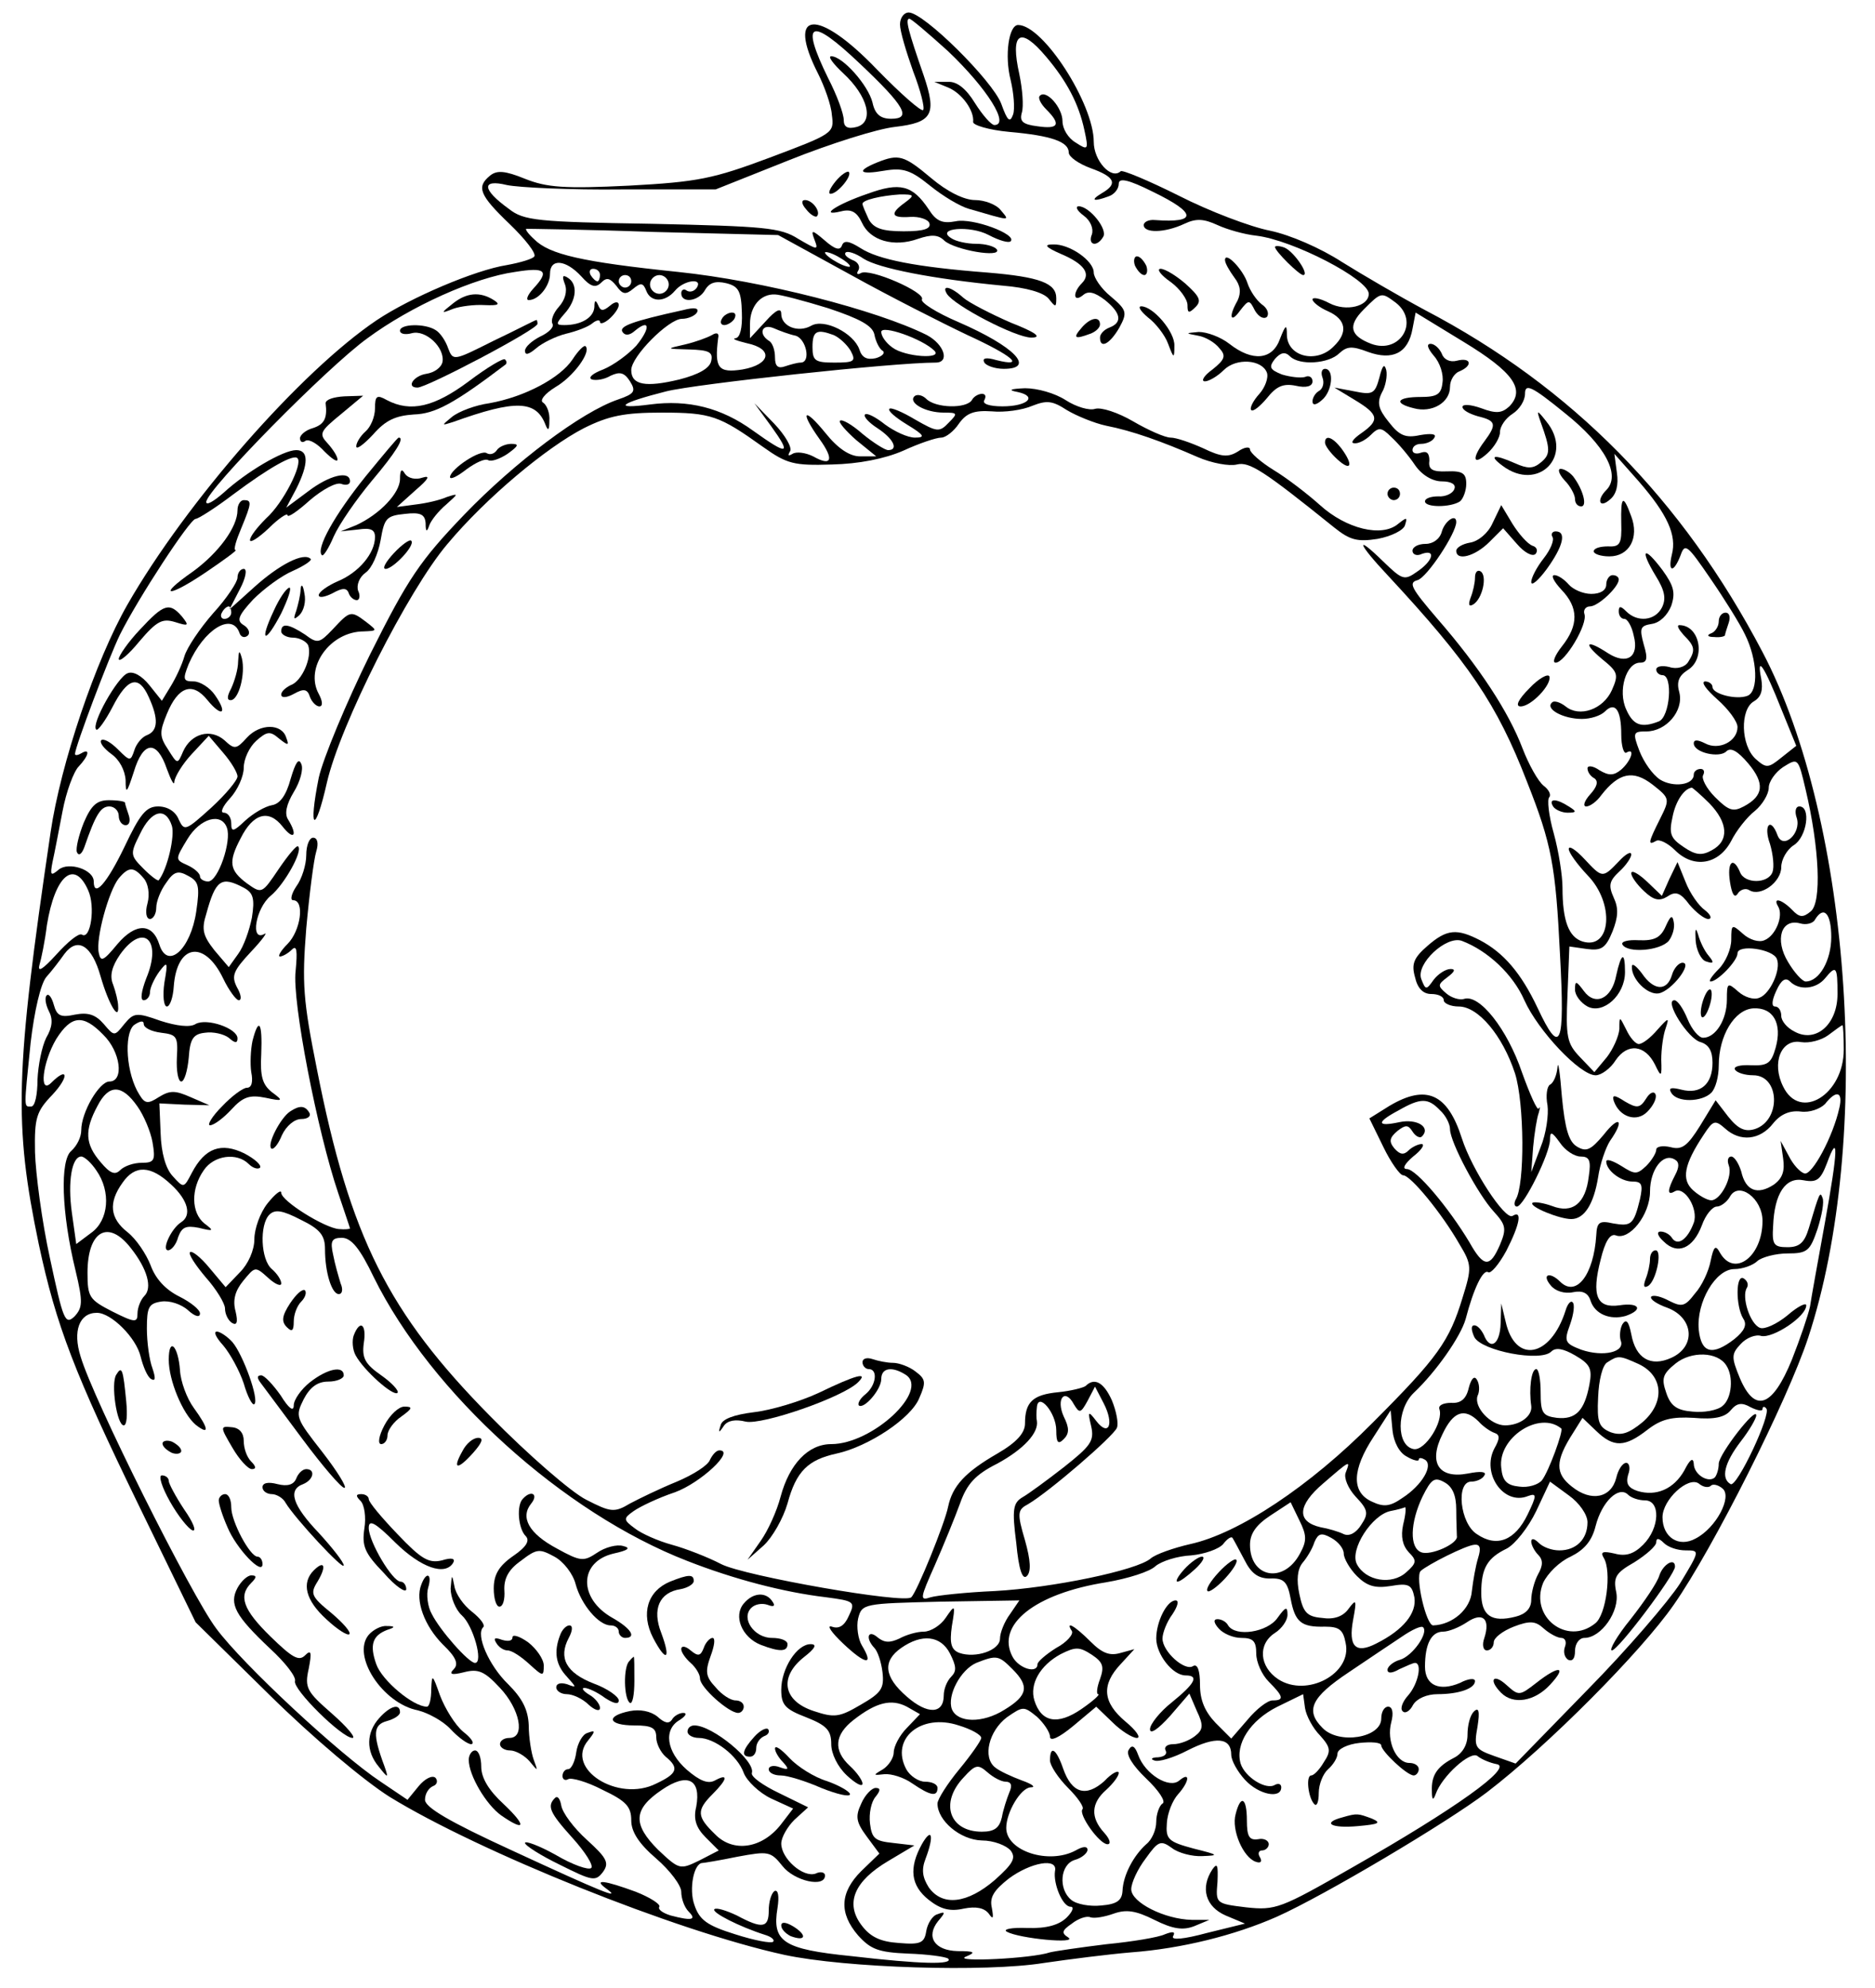 <?xml version="1.0" standalone="no"?>
<!DOCTYPE svg PUBLIC "-//W3C//DTD SVG 20010904//EN"
 "http://www.w3.org/TR/2001/REC-SVG-20010904/DTD/svg10.dtd">
<svg version="1.0" xmlns="http://www.w3.org/2000/svg"
 width="300pt" height="318pt" viewBox="0 0 300 318"
 preserveAspectRatio="xMidYMid meet">
<g transform="translate(0,318) scale(0.1,-0.1)"
fill="#000000" stroke="none">
<path d="M1440 3141 c0 -11 10 -44 21 -75 12 -31 19 -59 16 -62 -3 -3 -36 26
-74 65 -95 99 -146 95 -94 -7 10 -20 21 -50 22 -66 4 -29 2 -30 -99 -68 -91
-34 -115 -39 -226 -45 -103 -5 -131 -3 -166 11 -32 13 -45 14 -56 5 -22 -18
-17 -31 31 -77 25 -24 43 -47 40 -52 -2 -4 -22 -10 -44 -14 -51 -8 -154 -52
-208 -88 -122 -82 -305 -291 -399 -455 -51 -89 -107 -255 -123 -364 -57 -385
-59 -467 -19 -659 28 -131 57 -206 161 -420 l90 -185 119 -117 c69 -68 150
-136 191 -162 143 -88 458 -215 632 -253 98 -21 322 -28 415 -13 41 6 104 14
140 17 80 6 165 27 233 57 76 34 273 151 336 199 97 74 247 225 299 300 63 90
182 327 215 427 104 315 70 825 -73 1097 -128 244 -305 424 -540 547 -41 22
-101 57 -133 77 -34 22 -82 43 -115 50 -31 6 -97 31 -146 56 -48 24 -91 42
-93 39 -15 -14 -43 17 -43 47 0 61 -81 187 -121 187 -15 0 -22 -49 -12 -88 5
-21 7 -46 4 -55 -5 -14 -9 -11 -19 17 -14 37 -124 146 -148 146 -8 0 -14 -9
-14 -19z m77 -43 c63 -60 99 -118 74 -118 -5 0 -19 16 -31 35 -14 23 -29 35
-43 34 l-22 0 22 -9 c22 -9 42 -37 40 -55 -1 -5 25 -13 58 -16 68 -6 95 -16
95 -33 0 -7 16 -18 35 -25 39 -14 44 -25 18 -40 -20 -12 -13 -14 11 -5 9 3 16
12 16 20 0 10 15 7 55 -13 70 -34 71 -50 3 -45 -10 1 -18 -3 -18 -8 0 -13 33
-13 65 2 19 9 31 8 53 -2 15 -7 43 -15 62 -17 59 -7 180 -70 180 -93 0 -20
-36 -29 -63 -15 -15 8 -27 10 -27 6 0 -4 11 -13 25 -19 29 -13 32 -34 9 -56
-27 -28 -74 -17 -75 18 0 18 -2 17 -11 -6 -12 -34 -44 -37 -81 -8 -14 11 -36
19 -49 19 -22 -2 -22 -2 -1 -6 12 -2 27 -11 34 -20 11 -12 9 -18 -11 -34 -14
-10 -19 -19 -12 -19 6 0 20 8 30 18 20 20 61 17 69 -4 3 -8 -3 -24 -12 -34
-10 -11 -16 -23 -13 -26 3 -3 14 6 25 19 15 19 26 24 46 20 17 -4 27 -1 27 7
0 7 -6 10 -12 7 -7 -2 -24 0 -37 4 -20 8 -21 12 -11 25 9 10 16 12 24 4 15
-15 62 -12 79 5 12 11 20 12 46 2 39 -14 64 -2 71 37 l5 26 77 -47 c79 -48 99
-76 73 -103 -12 -11 -21 -12 -45 -3 -17 6 -30 7 -30 2 0 -5 11 -11 25 -15 29
-7 30 -13 10 -40 -21 -28 -18 -40 5 -19 11 10 20 25 20 34 0 9 9 22 20 29 11
7 20 21 20 32 0 17 10 13 64 -31 64 -51 90 -99 66 -123 -16 -16 -11 -30 6 -15
10 8 14 23 11 43 l-4 30 39 -44 c46 -53 61 -86 53 -117 -7 -29 3 -30 14 -1 7
20 11 16 48 -38 22 -32 47 -72 55 -89 20 -40 22 -91 4 -98 -18 -7 -56 3 -56
14 0 5 -6 9 -12 9 -7 -1 2 -13 20 -29 17 -15 32 -35 32 -44 0 -23 -30 -38 -52
-26 -12 6 -18 6 -18 0 0 -15 41 -24 52 -13 7 7 18 1 35 -19 27 -32 25 -52 -7
-69 -17 -9 -24 -7 -46 15 -14 14 -22 30 -19 35 3 6 1 10 -4 10 -6 0 -11 -4
-11 -9 0 -17 -33 -21 -54 -8 -12 8 -26 28 -33 46 -11 29 -10 31 11 31 32 0 60
33 53 62 -5 17 -1 27 13 36 30 18 20 72 -13 72 -5 0 -1 -7 7 -16 18 -18 19
-24 7 -43 -5 -8 -18 -12 -30 -8 -12 3 -21 1 -21 -4 0 -5 5 -9 10 -9 17 0 12
-67 -6 -74 -28 -11 -41 -6 -52 19 -14 30 0 75 22 75 11 0 13 6 6 29 -7 26 -6
30 13 33 13 2 25 14 31 29 7 21 4 32 -14 57 -30 40 -37 34 -11 -9 15 -24 17
-37 10 -51 -11 -21 -39 -24 -57 -6 -9 9 -12 9 -12 0 0 -7 4 -12 9 -12 5 0 12
-12 15 -27 9 -34 -11 -47 -41 -28 -35 23 -41 17 -10 -9 26 -21 27 -25 16 -50
-14 -31 -52 -44 -74 -26 -9 7 -19 10 -22 6 -11 -10 18 -26 48 -26 14 0 30 5
37 12 16 16 26 3 26 -37 0 -18 4 -31 8 -29 15 9 8 -13 -8 -27 -12 -10 -20 -10
-35 -1 -10 7 -19 8 -19 3 0 -6 5 -13 11 -16 7 -5 4 -14 -7 -26 -9 -10 -12 -19
-6 -19 6 0 17 8 24 18 28 36 51 41 82 17 28 -22 28 -23 12 -55 -19 -38 -20
-43 -6 -35 5 3 19 -4 30 -15 30 -30 70 -23 90 15 8 16 25 38 38 48 12 10 22
27 22 37 0 10 11 25 23 33 24 15 24 15 36 -36 22 -93 26 -181 8 -195 -12 -10
-18 -10 -30 3 -17 17 -31 20 -22 5 9 -15 -4 -47 -22 -54 -9 -4 -24 1 -34 10
-18 16 -19 16 -19 -9 0 -15 -9 -36 -20 -47 -11 -11 -17 -20 -13 -20 11 0 43
33 43 45 0 15 57 7 63 -9 7 -17 -11 -56 -28 -62 -9 -4 -24 1 -34 10 -17 15
-18 14 -18 -13 0 -32 -18 -61 -38 -61 -7 0 -18 13 -25 30 -7 17 -16 30 -21 30
-17 0 22 -62 42 -67 13 -4 19 -14 19 -33 0 -34 -19 -51 -50 -43 -16 4 -21 3
-16 -5 9 -16 49 -15 64 0 7 7 12 26 12 44 0 47 25 89 55 91 32 2 47 -24 36
-63 -7 -25 -13 -29 -39 -28 -18 1 -29 -2 -26 -7 3 -5 16 -9 29 -9 43 0 45 -72
3 -86 -16 -5 -27 0 -43 20 l-20 26 -25 -41 c-20 -32 -29 -39 -47 -34 -13 3
-23 1 -23 -4 0 -5 -7 -17 -16 -26 -15 -14 -18 -14 -40 0 -13 8 -24 12 -24 7 0
-14 23 -32 42 -32 15 0 17 -5 12 -28 -10 -41 -14 -44 -43 -39 -22 5 -26 2 -27
-19 -4 -63 -32 -100 -58 -74 -16 16 -30 12 -15 -6 7 -9 22 -14 36 -11 15 3 24
-1 28 -14 7 -21 31 -31 56 -24 29 10 22 22 -10 17 -36 -5 -45 15 -30 73 7 29
15 42 24 39 22 -9 55 33 55 70 0 35 21 63 40 51 7 -4 7 -12 0 -25 -12 -23 -13
-33 -1 -26 16 10 39 -28 31 -50 -10 -27 -26 -38 -35 -24 -3 5 -11 10 -18 10
-7 0 -5 -7 5 -16 22 -22 47 -11 61 26 6 17 17 30 24 30 6 0 16 7 21 16 14 25
52 -3 52 -39 0 -57 -45 -91 -68 -51 -7 13 -10 11 -15 -13 -3 -16 -14 -40 -25
-52 -16 -21 -21 -22 -41 -12 -13 7 -25 10 -29 7 -3 -4 9 -12 26 -18 42 -16 46
-62 6 -80 -33 -15 -57 -1 -64 38 -4 20 -8 25 -14 16 -4 -7 -5 -19 -3 -26 8
-19 -28 -27 -63 -15 -26 10 -28 13 -18 40 6 17 8 33 4 36 -3 3 -8 -3 -11 -13
-24 -76 -81 -86 -96 -18 l-7 29 -1 -32 c-1 -34 -17 -44 -27 -18 -4 8 -10 15
-15 15 -6 0 -5 -8 0 -19 12 -22 106 -40 123 -23 7 7 19 5 38 -6 24 -14 28 -21
23 -47 -8 -42 -22 -56 -52 -53 -23 3 -26 8 -26 41 0 20 -3 37 -7 37 -8 0 -12
-32 -8 -59 2 -16 -18 -31 -42 -31 -23 0 -50 29 -44 47 4 8 3 20 -1 26 -4 7 -9
2 -13 -13 -4 -18 -13 -25 -28 -24 -13 0 -21 -4 -19 -10 7 -20 -23 -67 -41 -64
-28 5 -28 63 0 90 36 34 75 90 83 118 13 50 28 80 36 75 4 -3 17 12 29 34 22
43 26 66 10 56 -12 -7 -65 74 -81 124 -23 72 -57 87 -116 52 l-32 -20 22 -45
c12 -25 27 -46 32 -46 12 0 62 -61 90 -110 20 -33 20 -38 5 -86 -21 -69 -39
-95 -144 -200 -100 -101 -214 -177 -292 -194 -26 -6 -55 -16 -63 -23 -22 -19
-158 -47 -249 -52 -46 -2 -93 -7 -103 -10 -18 -6 -17 -2 7 52 14 32 32 76 40
98 11 31 24 46 60 64 42 23 66 49 63 68 -1 4 -1 14 0 22 2 25 31 -9 31 -37 0
-20 3 -23 12 -14 9 9 9 18 0 36 -13 29 2 46 16 20 9 -15 11 -15 22 5 l12 23
14 -27 c17 -33 8 -54 -12 -28 -13 17 -14 16 -8 -9 5 -23 -1 -31 -44 -65 -27
-21 -57 -43 -66 -48 -15 -9 -17 -19 -10 -73 4 -43 10 -60 17 -53 7 7 6 25 -3
57 -13 44 -12 49 5 58 34 20 136 108 142 122 3 7 -1 27 -8 44 -13 29 -28 37
-42 23 -4 -3 -24 -8 -44 -10 -41 -4 -53 -16 -53 -50 0 -15 -13 -30 -44 -48
-52 -30 -72 -52 -79 -85 -5 -26 -50 -137 -59 -145 -10 -11 -267 34 -304 53
-21 11 -57 25 -79 31 -22 6 -49 18 -59 26 -19 14 -19 16 -2 28 10 7 39 21 66
30 41 15 97 67 71 67 -5 0 -11 -7 -15 -15 -3 -9 -27 -24 -53 -35 -27 -11 -60
-27 -75 -35 -25 -15 -31 -14 -70 6 -24 12 -93 72 -153 133 -164 166 -225 287
-278 556 -22 110 -24 137 -17 225 5 55 12 110 16 123 4 13 2 22 -5 22 -6 0
-11 -12 -11 -28 0 -15 -7 -38 -16 -50 -8 -12 -10 -22 -5 -22 19 0 12 -49 -9
-70 -11 -11 -16 -20 -12 -20 4 0 13 5 19 11 8 8 9 -2 6 -34 -6 -48 35 -258 68
-355 10 -30 19 -56 19 -57 0 -1 -8 -2 -18 -1 -23 2 -92 45 -92 58 0 6 -10 -2
-22 -17 -12 -15 -21 -41 -21 -57 0 -18 -10 -40 -23 -53 l-23 -24 -26 31 c-14
17 -28 28 -31 25 -3 -3 9 -21 25 -40 17 -19 31 -42 31 -50 0 -9 5 -19 11 -23
8 -5 10 1 6 18 -5 18 -1 33 12 49 19 23 19 24 40 5 12 -11 21 -14 21 -9 0 6
-7 16 -15 23 -18 15 -20 71 -4 87 9 9 21 7 50 -8 31 -15 39 -25 39 -47 0 -38
11 -72 22 -72 6 0 7 8 3 17 -3 10 -9 30 -12 46 -5 22 -2 27 14 27 15 0 29 -17
51 -63 92 -186 303 -377 502 -454 74 -29 154 -50 222 -58 45 -6 47 -7 36 -30
-7 -16 -16 -21 -27 -17 -9 3 -1 -9 18 -27 36 -34 50 -36 30 -3 -6 10 -9 30 -6
43 6 24 9 24 132 27 l126 2 -15 -22 c-9 -12 -16 -30 -16 -39 0 -19 -39 -32
-65 -23 -13 5 -16 15 -12 43 6 35 5 35 -10 13 -8 -12 -24 -22 -35 -22 -11 0
-28 -5 -39 -11 -15 -7 -24 -7 -35 2 -15 13 -20 -1 -5 -17 5 -5 11 -22 13 -39
3 -26 -2 -33 -35 -52 -34 -20 -42 -21 -75 -10 -49 16 -56 54 -16 86 18 14 22
21 11 21 -22 0 -47 -39 -47 -73 0 -24 6 -31 40 -44 33 -13 40 -21 40 -43 0
-15 10 -36 25 -50 14 -13 25 -19 25 -13 0 5 -9 18 -20 28 -27 25 -25 50 6 74
36 28 60 34 85 21 l21 -12 -21 -22 c-12 -12 -21 -30 -21 -39 0 -9 -8 -21 -17
-27 -17 -10 -16 -10 2 -8 11 1 31 -5 45 -15 28 -19 40 -22 40 -7 0 6 -9 10
-20 10 -10 0 -24 9 -30 20 -26 49 24 90 84 70 20 -6 36 -15 36 -20 0 -4 -16
-27 -35 -50 -19 -23 -35 -48 -35 -55 0 -27 36 -58 71 -59 19 0 39 -8 46 -16 9
-12 4 -21 -25 -47 -44 -38 -84 -43 -106 -12 -10 16 -12 28 -5 46 14 37 10 51
-6 23 -21 -38 -18 -66 11 -89 19 -15 34 -19 56 -14 20 4 33 1 40 -8 7 -10 8
-8 5 9 -4 17 3 28 27 47 35 26 79 34 74 12 -3 -20 12 -57 25 -57 6 0 3 -8 -6
-17 -12 -12 -32 -18 -63 -17 -26 1 -40 -2 -33 -6 20 -11 115 -20 98 -9 -11 7
-10 11 6 22 10 8 24 13 30 10 7 -2 23 1 37 6 20 7 35 5 65 -10 30 -15 46 -17
64 -10 l24 10 -28 0 c-44 1 -97 28 -97 49 0 10 10 32 23 49 20 28 24 30 42 17
10 -8 33 -14 49 -13 27 1 26 2 -14 12 -41 11 -45 15 -43 41 1 16 9 36 18 46
18 20 20 37 2 22 -16 -14 -55 10 -66 41 -5 14 -10 17 -15 8 -5 -7 6 -25 28
-46 20 -19 32 -37 26 -40 -5 -3 -10 -17 -10 -29 0 -13 -7 -29 -16 -36 -20 -18
-37 -49 -38 -75 -1 -15 -9 -21 -34 -23 -18 -2 -40 2 -48 9 -21 17 -18 57 6 64
11 3 20 11 20 16 0 6 -7 6 -19 -1 -43 -23 -111 -1 -111 36 0 25 23 64 39 65 9
0 3 5 -14 11 -16 6 -36 15 -43 21 -20 16 -10 58 19 80 26 18 27 18 48 1 11
-10 21 -25 21 -32 0 -8 14 -2 37 17 l37 31 26 -25 c14 -14 32 -25 39 -25 7 0
-1 12 -18 26 -37 31 -39 59 -8 92 l22 24 -22 -6 c-17 -5 -29 -1 -48 18 -26 26
-41 34 -30 17 3 -5 -8 -18 -25 -27 -16 -10 -30 -22 -30 -26 0 -16 -30 -7 -40
12 -27 51 36 101 150 119 35 6 70 17 79 26 10 8 35 16 57 17 21 2 44 10 51 18
6 8 13 13 15 10 2 -3 10 -18 19 -35 11 -22 22 -30 41 -30 22 1 28 -5 33 -32 7
-38 17 -46 55 -45 23 0 29 -5 33 -26 11 -49 -62 -88 -108 -58 -30 20 -33 56
-5 74 11 7 20 20 20 29 0 14 -3 13 -16 -5 -16 -23 -67 -31 -79 -12 -3 6 -11
10 -17 10 -7 0 -6 -6 2 -15 7 -8 23 -15 36 -15 19 0 24 -5 24 -25 0 -14 9 -34
20 -45 24 -24 25 -30 6 -30 -8 0 -26 -14 -40 -31 l-26 -30 -25 25 c-17 18 -25
36 -25 61 0 23 -4 34 -11 30 -13 -9 -49 23 -49 44 0 9 7 27 16 39 8 12 11 22
5 22 -14 0 -31 -34 -31 -61 0 -25 26 -59 47 -59 22 0 15 -13 -22 -43 -19 -15
-35 -35 -35 -43 0 -9 13 0 32 21 l31 36 12 -28 c11 -23 10 -30 -3 -40 -9 -7
-24 -13 -35 -13 -10 0 -15 -5 -12 -10 3 -6 -2 -10 -12 -11 -10 0 -13 -3 -6 -5
6 -3 30 4 53 16 45 23 70 21 70 -7 0 -9 10 -27 22 -40 22 -24 58 -31 58 -12 0
5 -4 7 -10 4 -14 -9 -48 12 -55 34 -9 31 15 69 59 91 l41 20 3 -22 c2 -13 13
-33 24 -44 17 -19 18 -25 6 -43 -7 -12 -16 -21 -20 -21 -9 0 -5 -36 5 -46 4
-4 7 4 7 18 0 14 7 31 15 38 8 7 15 18 15 25 0 7 16 15 35 17 19 2 35 1 35 -4
0 -9 41 -48 52 -48 4 0 8 5 8 10 0 6 -7 10 -15 10 -21 0 -37 35 -29 65 4 15 2
25 -5 25 -6 0 -11 -8 -11 -19 0 -31 -68 -42 -94 -15 -28 28 -18 49 42 89 31
21 70 47 85 57 16 11 31 18 34 15 9 -9 -17 -46 -37 -52 -11 -3 -20 -11 -20
-16 0 -6 7 -6 19 1 11 5 22 10 25 10 12 0 5 -34 -11 -52 -9 -10 -13 -21 -9
-25 4 -5 12 0 17 10 6 10 22 17 39 17 34 0 60 9 60 21 0 5 -11 4 -24 -3 -33
-14 -56 -4 -56 26 0 36 10 56 29 56 9 0 26 7 38 15 25 17 38 6 28 -25 -4 -11
-2 -20 4 -20 6 0 11 6 11 13 0 7 14 18 32 25 26 10 35 9 48 -3 9 -8 22 -15 28
-15 6 0 9 -6 6 -14 -3 -8 -1 -17 5 -21 7 -3 11 2 11 14 0 12 7 21 15 21 27 0
57 43 51 73 -5 24 -1 31 29 48 19 12 35 26 35 32 0 7 4 7 12 -1 7 -7 22 -12
35 -12 23 0 23 0 -9 -53 -18 -28 -84 -105 -148 -170 l-115 -118 -34 12 c-31
11 -33 14 -27 47 4 25 2 32 -6 24 -6 -6 -10 -22 -10 -37 0 -16 -8 -30 -22 -37
-27 -14 -36 -28 -35 -53 0 -14 2 -16 6 -5 10 29 56 70 67 61 6 -5 20 -11 31
-13 26 -5 -66 -71 -231 -165 -115 -66 -123 -69 -170 -64 -49 6 -49 6 -46 41 1
26 0 31 -8 20 -20 -30 -11 -60 21 -74 l31 -13 -61 -15 c-37 -10 -58 -12 -54
-5 4 7 0 8 -13 3 -10 -5 -53 -12 -94 -16 -41 -5 -82 -11 -90 -13 -29 -10 -156
-16 -135 -7 17 7 15 9 -13 9 -37 1 -51 23 -31 48 12 14 12 16 -1 11 -8 -2 -16
-15 -18 -27 -3 -19 -9 -22 -44 -19 -30 2 -46 10 -60 29 -26 35 -11 70 43 102
l42 25 -34 4 c-29 3 -34 7 -37 31 -2 16 2 35 9 43 8 10 8 14 0 14 -6 0 -17
-11 -23 -25 -10 -21 -8 -30 9 -53 l20 -27 -29 -28 c-34 -34 -36 -67 -5 -103
20 -22 32 -27 80 -29 31 -1 60 -5 64 -8 9 -10 -43 -9 -155 4 -109 11 -127 23
-118 77 3 19 1 30 -5 27 -5 -4 -9 -17 -9 -31 0 -28 -10 -30 -51 -8 -17 8 -33
13 -36 10 -5 -5 40 -28 81 -41 10 -3 16 -8 13 -11 -3 -3 -30 2 -61 12 -45 14
-57 23 -65 47 -9 25 -1 67 13 67 2 0 27 4 56 10 49 9 53 9 72 -15 19 -24 68
-35 68 -15 0 5 -7 7 -15 3 -20 -7 -55 24 -55 48 0 10 10 27 21 38 l22 20 -47
23 c-25 12 -45 26 -43 32 6 19 -63 76 -92 76 -6 0 -11 -4 -11 -10 0 -5 8 -10
18 -10 25 0 62 -28 72 -56 5 -13 25 -32 44 -41 l35 -16 -20 -26 c-30 -38 -76
-45 -105 -15 -29 28 -30 38 -4 64 24 24 26 34 4 22 -11 -6 -24 -1 -45 17 -33
29 -38 65 -11 80 9 6 12 11 5 11 -6 0 -15 -5 -18 -11 -5 -7 -12 -5 -23 5 -11
9 -28 12 -44 9 -40 -8 -35 -23 7 -23 28 0 35 -4 35 -19 0 -10 7 -24 15 -31 22
-18 19 -27 -15 -43 -61 -31 -147 24 -109 69 12 15 12 17 -1 12 -8 -2 -16 -17
-18 -31 -2 -15 -8 -27 -13 -27 -5 0 -9 -5 -9 -11 0 -5 4 -8 9 -5 5 3 30 -4 55
-17 38 -18 46 -27 46 -49 0 -18 12 -37 40 -61 22 -19 40 -43 40 -53 0 -11 5
-25 12 -32 13 -13 5 -15 -29 -6 -13 4 -21 10 -18 14 2 4 -15 15 -38 24 -49 18
-69 21 -47 5 26 -19 -6 -6 -153 62 -98 45 -137 68 -137 80 0 10 6 19 13 22 6
2 8 8 4 13 -5 5 -17 -1 -27 -13 l-18 -22 -43 29 c-65 43 -221 188 -263 245
-40 53 -197 367 -217 435 -13 41 -2 70 26 70 23 0 63 -40 70 -70 4 -16 11 -33
17 -36 7 -4 7 2 2 17 -5 13 -9 42 -9 64 0 34 3 40 23 43 13 2 32 -4 43 -14 11
-10 19 -12 19 -5 0 6 -15 18 -33 27 -22 11 -38 28 -46 50 -7 18 -23 42 -37 53
-28 22 -31 47 -8 79 20 29 45 28 78 -3 27 -25 33 -49 16 -60 -16 -10 -32 -45
-21 -45 5 0 13 9 16 21 6 16 12 19 33 15 24 -6 25 -5 9 7 -21 17 -22 55 -1 85
16 24 53 29 72 10 6 -6 14 -9 18 -6 3 4 -8 14 -25 23 -37 18 -63 9 -84 -31
-13 -25 -13 -25 -31 -5 -11 12 -18 37 -19 68 l-2 48 40 -2 40 -1 -30 13 c-25
11 -33 11 -51 0 -17 -11 -22 -11 -31 4 -21 33 -25 96 -9 111 10 7 16 8 16 2 0
-6 12 -12 28 -14 25 -3 27 -6 25 -40 -1 -21 2 -38 7 -38 5 0 10 17 12 38 2 30
7 38 26 40 13 2 30 -2 38 -8 10 -9 14 -9 14 -1 0 16 -49 33 -67 23 -9 -6 -31
-3 -56 5 -39 14 -43 13 -58 -5 -16 -20 -16 -20 -33 0 -13 15 -25 19 -46 15
-23 -5 -29 -2 -34 16 -3 11 -8 18 -11 15 -4 -3 -2 -15 3 -25 7 -13 6 -26 -4
-43 -7 -14 -13 -44 -14 -67 0 -24 -4 -43 -10 -43 -12 0 -12 -6 -1 102 6 51 16
94 25 105 9 10 22 27 29 37 21 28 44 14 58 -36 13 -45 30 -73 28 -47 0 7 -4
23 -8 34 -6 14 -2 29 11 48 37 52 68 24 42 -38 -8 -21 -10 -35 -4 -35 5 0 10
6 10 13 0 7 7 22 15 33 13 17 14 16 8 -18 -3 -21 -1 -38 4 -38 5 0 10 15 11
32 5 68 49 75 79 13 9 -19 21 -35 25 -35 5 0 4 9 -3 21 -9 18 -6 26 23 57 18
19 27 32 21 28 -23 -13 -14 41 10 61 22 18 52 72 44 79 -2 3 -16 -14 -31 -36
-27 -40 -27 -40 -51 -23 -28 21 -30 34 -10 72 20 40 45 47 67 19 18 -23 25
-15 9 11 -6 9 -3 24 9 44 10 16 16 37 12 45 -4 10 -9 3 -17 -24 -7 -26 -17
-40 -30 -42 -11 -2 -30 -13 -43 -25 -19 -18 -22 -18 -22 -4 0 9 -5 17 -12 17
-6 0 -2 10 10 23 12 13 22 35 22 49 0 14 9 33 20 43 17 15 22 16 36 4 15 -12
17 -12 12 1 -7 23 -42 23 -63 0 -17 -19 -20 -19 -36 -4 -22 19 -53 11 -66 -18
-9 -21 -9 -21 -24 3 -14 21 -14 28 -2 57 18 44 41 52 65 22 23 -28 33 -22 12
8 -8 12 -24 22 -34 22 -17 0 -18 3 -8 28 24 55 69 83 81 50 2 -7 8 -9 13 -5 5
4 2 12 -6 17 -12 7 -9 15 15 41 17 17 45 38 64 46 18 8 31 17 28 19 -11 11
-50 -9 -90 -45 l-40 -36 17 33 c9 17 12 32 6 32 -5 0 -10 -6 -10 -14 0 -7 -17
-33 -39 -57 -21 -24 -42 -55 -46 -69 -4 -14 -14 -35 -22 -48 l-14 -23 -20 25
c-12 15 -26 23 -35 19 -16 -6 -59 -82 -50 -90 2 -3 14 13 26 36 24 47 42 52
58 16 16 -35 15 -54 -3 -61 -8 -3 -17 -14 -20 -24 -6 -18 -7 -18 -26 1 -12 12
-23 18 -27 15 -3 -4 4 -13 16 -22 13 -9 22 -26 23 -42 0 -23 2 -21 13 13 15
50 37 52 53 5 7 -19 12 -28 12 -20 1 8 13 28 28 44 l27 29 23 -27 c13 -15 23
-32 23 -38 0 -6 -19 -29 -42 -50 -41 -37 -43 -38 -52 -19 -5 13 -18 21 -33 21
-19 0 -29 -12 -54 -65 -28 -58 -49 -82 -49 -55 0 19 -40 32 -56 19 -13 -11
-14 -9 -10 12 3 13 10 50 16 81 6 32 18 64 26 72 16 17 19 30 4 21 -5 -3 -10
-4 -10 -1 0 11 54 154 72 191 29 58 112 185 121 185 4 0 31 17 60 39 59 44 97
65 103 58 9 -9 -23 -72 -50 -96 -14 -14 -26 -29 -26 -35 0 -5 13 3 30 19 16
16 30 25 30 21 0 -5 16 6 36 24 20 17 42 29 50 26 8 -3 14 -1 14 4 0 18 -33
10 -67 -16 l-35 -26 16 30 c20 40 20 62 0 62 -21 0 -80 -35 -116 -68 -16 -14
-28 -21 -28 -15 0 19 194 216 258 262 69 51 171 97 236 106 49 8 56 2 29 -27
-9 -10 -12 -18 -7 -18 16 0 34 23 34 42 0 25 25 23 50 -4 15 -17 23 -19 32
-10 9 9 14 7 24 -5 10 -14 15 -15 27 -5 12 10 16 10 21 -3 7 -19 30 -19 46 0
14 17 45 21 35 5 -4 -6 -11 -8 -16 -5 -5 4 -9 1 -9 -4 0 -17 28 -13 38 5 7 12
17 15 34 11 20 -5 24 -13 25 -47 1 -25 -3 -40 -10 -41 -7 -1 2 -4 18 -8 43 -9
38 -34 -7 -42 -39 -6 -45 2 -39 50 2 8 -2 10 -10 5 -7 -4 -26 -11 -43 -15 -31
-7 -31 -7 7 -8 31 -1 38 -4 35 -18 -2 -12 -20 -22 -51 -30 -54 -13 -77 -9 -77
15 0 22 60 82 81 82 10 0 21 5 24 10 4 7 -3 9 -22 4 -82 -18 -103 -26 -97 -35
4 -6 11 -6 20 2 24 20 25 4 2 -24 -13 -14 -36 -31 -53 -38 -16 -6 -25 -13 -18
-16 7 -2 20 0 30 6 15 7 22 5 31 -9 10 -16 7 -20 -19 -29 -59 -20 -166 -101
-246 -184 -71 -74 -90 -102 -151 -224 -38 -77 -75 -166 -82 -197 -17 -85 -6
-92 13 -8 21 92 130 308 193 382 62 74 158 154 218 185 40 20 65 25 125 25 79
0 92 -5 162 -55 38 -27 49 -30 110 -28 43 1 84 9 114 22 26 12 53 21 61 21 7
0 20 10 28 22 12 17 24 22 53 20 20 -2 49 2 65 9 23 9 32 8 55 -7 15 -9 44
-21 63 -25 41 -8 89 -25 146 -50 23 -10 51 -15 63 -12 20 5 43 -10 156 -101
25 -20 37 -23 69 -18 22 4 42 14 44 22 4 13 3 13 -11 2 -26 -22 -83 -8 -125
30 -20 18 -54 44 -74 56 -21 13 -38 28 -38 33 0 5 -9 4 -19 -3 -16 -10 -27 -9
-56 5 -20 9 -43 17 -52 17 -9 0 -36 12 -60 26 -24 14 -51 23 -61 20 -9 -3 -30
3 -47 14 -17 11 -45 19 -65 19 -24 -1 -28 -3 -12 -6 33 -7 16 -23 -24 -23 -21
0 -33 4 -29 10 3 6 2 10 -4 10 -5 0 -13 -4 -16 -10 -9 -14 -58 -13 -73 2 -6 6
-15 8 -19 4 -10 -10 17 -26 47 -26 22 0 23 -1 8 -16 -15 -16 -19 -15 -54 5
-20 12 -39 20 -41 17 -3 -3 10 -14 28 -25 28 -17 30 -21 13 -21 -12 0 -33 10
-48 21 -15 12 -29 19 -32 16 -3 -3 6 -13 20 -22 26 -17 34 -35 17 -35 -5 0
-24 12 -41 26 -17 15 -33 24 -36 21 -3 -2 9 -16 26 -31 l32 -26 -26 0 c-16 0
-35 12 -55 37 -35 43 -42 36 -10 -9 24 -33 20 -45 -10 -28 -12 6 -27 8 -33 4
-7 -4 -8 -3 -4 4 4 6 -8 26 -25 44 l-32 33 27 -37 c33 -46 27 -47 -29 -7 -51
37 -104 50 -165 42 -61 -8 -49 2 26 21 48 12 363 46 431 46 23 0 14 29 -14 44
-80 40 -263 87 -398 101 -154 16 -206 28 -230 52 -9 8 -15 16 -13 17 2 0 93
-1 203 -5 l200 -5 115 -63 c63 -35 148 -78 188 -97 72 -33 94 -52 46 -40 -17
5 -23 3 -19 -4 3 -5 17 -10 31 -10 52 0 17 36 -73 75 -35 15 -60 31 -58 36 7
11 -84 51 -98 42 -5 -3 -7 -1 -4 4 4 6 0 14 -9 17 -9 4 -14 9 -11 12 3 3 16
-1 29 -10 24 -15 108 -32 223 -43 37 -3 65 -11 73 -21 11 -14 12 -14 12 1 0
24 -26 34 -110 41 -116 9 -175 21 -203 39 -19 12 -27 13 -30 4 -3 -8 -11 -6
-27 8 -21 18 -23 18 -17 2 7 -18 5 -17 -26 1 -28 18 -54 20 -234 24 -184 3
-205 5 -229 24 -43 31 -44 48 -3 38 19 -4 102 -8 184 -7 l150 0 118 47 c65 26
141 50 169 53 60 7 67 20 46 82 -25 72 -30 91 -23 91 3 0 31 -24 62 -52z
m-141 -20 c72 -68 83 -88 50 -88 -17 0 -26 7 -30 26 -7 28 -48 74 -66 74 -6 0
3 -12 19 -27 40 -37 50 -78 22 -86 -15 -4 -21 0 -21 11 0 10 -11 40 -25 67
-45 92 -29 99 51 23z m298 11 c33 -39 52 -75 61 -117 7 -32 6 -33 -14 -20 -12
7 -21 22 -21 34 0 22 -26 51 -36 41 -4 -3 1 -13 10 -22 24 -24 20 -32 -14 -27
-24 3 -29 8 -25 22 3 10 1 37 -4 61 -15 67 1 78 43 28z m-314 -335 c0 -2 -9 0
-20 6 -11 6 -20 13 -20 16 0 2 9 0 20 -6 11 -6 20 -13 20 -16z m-400 -14 c0
-5 -2 -10 -4 -10 -3 0 -8 5 -11 10 -3 6 -1 10 4 10 6 0 11 -4 11 -10z m50 -10
c0 -5 -4 -10 -10 -10 -5 0 -10 5 -10 10 0 6 5 10 10 10 6 0 10 -4 10 -10z m60
-5 c0 -8 -7 -15 -15 -15 -8 0 -15 7 -15 15 0 8 7 15 15 15 8 0 15 -7 15 -15z
m255 -38 c51 -17 71 -28 74 -42 2 -11 8 -23 13 -26 5 -3 0 -9 -11 -12 -14 -3
-22 1 -26 14 -9 26 -56 50 -77 38 -21 -12 -48 -1 -48 19 0 10 -8 7 -25 -12
l-25 -27 0 23 c0 28 17 48 40 47 8 0 46 -10 85 -22z m908 9 c39 -30 7 -83 -39
-66 -34 13 -38 29 -12 55 28 28 28 28 51 11z m-960 -53 c17 -5 25 -43 8 -43
-5 0 -16 -3 -25 -6 -11 -4 -16 0 -16 14 0 12 -4 24 -10 27 -17 11 -11 28 8 20
9 -4 25 -10 35 -12z m222 -24 c14 -14 -47 -10 -67 5 -10 7 -18 18 -18 25 0 12
66 -11 85 -30z m-161 25 c9 -4 21 -15 27 -25 9 -17 6 -19 -26 -19 -31 0 -35 3
-35 25 0 26 7 29 34 19z m-964 -444 c0 -5 -5 -10 -11 -10 -5 0 -7 5 -4 10 3 6
8 10 11 10 2 0 4 -4 4 -10z m2480 -154 l24 -59 -24 -19 c-21 -17 -24 -17 -41
-2 -24 22 -25 79 -3 92 12 7 15 18 12 36 -8 40 5 20 32 -48z m-115 -151 c30
-31 32 -60 4 -75 -16 -9 -26 -8 -45 5 -21 14 -24 21 -18 48 5 26 19 46 31 47
1 0 14 -11 28 -25z m-2460 -36 c5 -16 -7 -69 -21 -87 -1 -2 -12 6 -24 18 -22
22 -22 24 -6 56 18 38 41 44 51 13z m88 -3 c8 -21 -14 -86 -30 -86 -7 0 -13 4
-13 8 0 5 -9 13 -20 18 -20 9 -20 9 0 42 20 33 54 43 63 18z m-133 -81 c7 -8
10 -25 6 -40 -4 -14 -2 -25 4 -25 5 0 10 8 10 18 0 10 7 28 16 40 12 18 19 20
35 11 17 -9 19 -16 13 -57 -9 -61 -46 -94 -59 -53 -11 35 -38 35 -67 1 -23
-28 -27 -29 -30 -14 -5 23 16 99 32 119 16 19 24 19 40 0z m-89 -19 c12 -26 4
-80 -10 -71 -5 3 -23 -12 -41 -32 -21 -23 -30 -29 -27 -17 3 10 9 39 12 64 13
80 44 106 66 56z m249 4 c15 -8 18 -17 13 -48 -4 -20 -13 -46 -22 -58 l-15
-21 -23 27 c-18 23 -21 33 -13 58 15 55 24 61 60 42z m2540 -79 c0 -37 -19
-71 -41 -71 -5 0 -18 14 -28 31 -22 36 -11 70 19 62 10 -3 21 0 24 6 14 23 26
10 26 -28z m10 -91 c0 -49 -35 -79 -69 -60 -12 6 -21 17 -21 25 0 8 -4 15 -10
15 -6 0 -5 10 2 25 8 18 15 22 22 15 15 -15 42 -12 56 5 18 22 20 19 20 -25z
m-2775 -65 c28 -27 34 -75 10 -75 -16 0 -45 -49 -45 -78 0 -11 -7 -25 -16 -33
-18 -15 -16 -98 7 -192 12 -50 11 -59 -2 -73 -15 -14 -18 -5 -39 93 -13 59
-23 136 -24 170 -1 55 2 65 28 92 27 29 25 46 -2 19 -20 -20 -14 33 8 70 24
38 43 40 75 7z m2785 -24 c0 -72 -70 -115 -97 -59 -19 38 -3 77 29 71 13 -2
32 3 43 11 11 8 21 16 23 16 1 0 2 -18 2 -39z m-2730 -91 c10 -14 21 -40 24
-57 5 -29 3 -33 -17 -33 -13 0 -28 -5 -35 -12 -8 -8 -16 -5 -31 13 -25 29 -26
51 -5 90 18 35 39 35 64 -1z m2723 -2 c-10 -46 -44 -109 -56 -105 -7 2 -18 14
-25 28 l-13 24 4 -28 c3 -20 -1 -32 -15 -42 -26 -17 -45 -10 -52 21 -4 13 -11
24 -16 24 -5 0 -7 -6 -4 -14 7 -18 -13 -56 -28 -56 -6 0 -19 7 -29 16 -19 17
-15 41 17 89 15 23 18 24 34 10 24 -22 56 -19 77 8 12 15 27 21 44 19 14 -2
31 4 39 12 18 23 29 20 23 -6z m-639 -4 c9 -8 16 -22 16 -30 0 -21 45 -105 70
-132 19 -21 21 -27 10 -53 -16 -37 -26 -37 -49 4 -33 55 -85 117 -100 117 -8
0 -4 8 10 20 13 10 19 19 14 20 -6 0 -16 -5 -21 -10 -8 -8 -14 -7 -23 3 -9 11
-8 17 5 28 13 10 17 10 24 -1 5 -8 12 -11 15 -8 15 15 -8 29 -36 23 -37 -8
-37 0 -1 19 35 20 47 20 66 0z m616 -179 c-11 -61 -22 -121 -24 -135 -3 -14
-16 -52 -29 -85 -31 -76 -59 -86 -83 -30 -14 34 -14 39 1 55 9 10 24 16 33 13
19 -4 72 31 72 49 0 5 -14 -2 -30 -16 -17 -14 -37 -23 -44 -20 -16 6 -30 50
-21 64 3 5 1 11 -5 15 -13 8 -13 -44 -1 -64 7 -10 2 -20 -14 -33 -35 -27 -53
-23 -57 15 -4 44 27 97 57 97 13 0 30 6 37 13 7 6 29 12 48 12 32 0 36 4 48
39 7 22 11 44 8 50 -4 11 -5 8 -22 -49 -7 -23 -15 -30 -34 -30 -22 0 -25 4
-23 34 2 52 20 79 49 73 21 -4 27 1 37 27 19 52 18 22 -3 -94z m-2766 83 c24
-34 20 -80 -8 -100 l-24 -18 -7 50 c-7 50 0 90 15 90 5 0 16 -10 24 -22z m55
-124 c27 -34 35 -64 22 -77 -6 -6 -11 -19 -11 -28 0 -15 -4 -15 -40 3 -37 19
-40 23 -40 62 0 67 33 86 69 40z m2553 -188 c12 -18 9 -53 -6 -65 -8 -7 -30
-11 -48 -9 -25 2 -35 9 -42 30 -8 23 -6 30 15 47 25 20 67 19 81 -3z m-140 2
c40 -19 42 -62 6 -93 -22 -18 -34 -22 -51 -16 -19 8 -22 16 -20 56 1 27 7 52
15 56 17 11 19 11 50 -3z m198 -72 c0 4 3 5 6 1 9 -8 -47 -127 -57 -121 -16 9
-10 34 16 68 14 18 25 37 25 42 0 15 -59 -61 -60 -77 0 -9 -3 -18 -6 -22 -10
-10 -34 4 -34 22 -1 10 -6 7 -15 -11 -17 -30 -45 -42 -75 -33 -15 5 -19 12
-15 26 4 10 2 19 -3 19 -6 0 -13 -11 -16 -24 -8 -32 -40 -39 -71 -14 -27 21
-27 41 2 86 l15 24 22 -21 c28 -27 46 -26 82 2 22 17 39 21 74 19 33 -3 50 1
59 12 10 12 18 13 32 5 10 -5 19 -7 19 -3z m-569 -76 c10 -6 19 -8 19 -5 0 4
5 3 10 0 14 -9 -5 -41 -36 -61 -20 -14 -30 -15 -49 -6 -33 15 -32 51 3 104
l27 42 3 -32 c2 -19 11 -36 23 -42z m115 56 c7 -8 19 -16 25 -18 9 -3 9 -9 0
-25 -21 -40 15 -92 54 -76 14 5 14 1 -1 -30 -20 -41 -49 -53 -81 -31 -27 17
-34 84 -9 84 8 0 18 4 21 10 4 6 -6 7 -26 3 -47 -9 -64 17 -41 63 17 36 35 43
58 20z m132 -11 c4 -3 -20 -69 -31 -83 -6 -7 -22 -12 -36 -10 -20 2 -27 9 -29
30 -6 48 61 92 96 63z m-345 -71 c-3 -8 4 -25 16 -38 20 -21 21 -27 9 -45 -8
-13 -19 -19 -28 -15 -8 4 -25 9 -37 11 -39 9 -37 35 4 70 44 38 44 38 36 17z
m177 -59 c0 -19 1 -38 1 -42 3 -12 -42 -32 -57 -26 -19 7 -18 47 2 89 14 28
19 32 35 23 13 -7 19 -21 19 -44z m407 38 c3 4 12 2 19 -4 16 -13 -10 -63 -43
-80 -27 -15 -53 2 -53 34 0 28 41 66 58 54 7 -6 15 -7 19 -4z m-197 -58 c0
-27 -18 -45 -45 -45 -12 0 -26 5 -33 12 -7 7 -12 8 -12 2 0 -5 5 -15 11 -21 8
-8 8 -17 0 -31 -6 -11 -11 -30 -11 -41 0 -14 -9 -23 -25 -27 -39 -10 -55 2
-55 38 0 40 10 56 41 71 13 7 34 33 47 60 l22 47 30 -22 c17 -12 30 -31 30
-43z m92 35 c25 0 24 -44 -3 -71 -15 -15 -28 -19 -46 -14 -18 4 -23 3 -17 -7
13 -21 4 -92 -14 -105 -45 -36 -105 11 -83 65 7 15 26 34 44 42 22 11 34 25
40 49 10 39 37 65 52 50 5 -5 17 -9 27 -9z m-552 -85 c-26 -49 -80 -39 -80 14
0 18 10 32 33 47 l32 21 14 -29 c12 -24 12 -33 1 -53z m165 46 c-4 -19 -1 -33
9 -44 13 -13 13 -17 -4 -32 -23 -21 -65 -14 -79 13 -12 23 24 79 54 85 11 2
21 5 23 6 2 0 1 -12 -3 -28z m-95 -46 c0 -8 10 -25 21 -36 16 -16 29 -20 54
-16 29 5 34 2 38 -18 4 -25 -17 -52 -61 -74 -33 -17 -45 -5 -37 38 6 32 5 34
-7 18 -9 -13 -24 -18 -43 -15 -24 2 -30 9 -36 38 -5 23 -3 40 5 50 7 8 16 23
19 33 6 14 11 16 27 7 11 -6 20 -17 20 -25z m215 -7 c-4 -13 -8 -36 -10 -53
-2 -29 -31 -54 -62 -55 -11 0 -29 77 -20 87 11 10 72 41 86 42 9 1 11 -5 6
-21z m-845 -153 c10 -20 11 -28 2 -37 -7 -7 -12 -20 -12 -30 0 -30 -26 -31
-59 -2 -37 32 -39 57 -9 78 33 23 63 20 78 -9z m240 -41 c-5 -13 -6 -24 -3
-24 4 0 -8 -11 -27 -24 -38 -26 -64 -21 -75 14 -8 26 9 56 42 74 24 12 30 12
50 -1 18 -12 20 -19 13 -39z m-140 16 c27 -27 25 -42 -13 -65 -35 -22 -75 -21
-84 1 -8 22 14 63 39 74 33 13 36 12 58 -10z m-11 -180 c9 0 11 -6 6 -17 -4
-10 -10 -28 -12 -40 -4 -17 -12 -23 -32 -23 -52 0 -68 46 -29 87 19 21 23 21
38 8 9 -8 22 -15 29 -15z m-495 -40 c-5 -20 0 -34 15 -49 l21 -21 -31 -16
c-31 -15 -32 -15 -66 17 -41 41 -40 65 6 96 41 28 63 17 55 -27z"/>
<path d="M1403 2920 c-34 -14 -28 -20 12 -13 30 5 42 1 73 -24 21 -17 48 -33
62 -37 69 -20 66 -20 51 -2 -7 9 -26 16 -41 16 -17 0 -44 13 -70 35 -44 37
-52 39 -87 25z"/>
<path d="M1337 2890 c-9 -11 -13 -20 -8 -20 11 0 35 29 29 35 -2 2 -12 -4 -21
-15z"/>
<path d="M1388 2870 c-50 -17 -79 -37 -42 -28 16 4 25 -1 33 -18 13 -29 51
-40 90 -26 21 7 32 7 42 -3 17 -15 92 -28 84 -14 -4 5 -18 9 -33 9 -15 0 -33
4 -40 9 -26 16 30 21 60 5 17 -9 32 -13 35 -10 11 11 -61 38 -88 32 -21 -4
-31 0 -43 19 -26 39 -46 44 -98 25z m60 -14 c-25 -18 -22 -25 8 -23 15 1 29
-4 31 -10 3 -9 -9 -13 -41 -13 -35 0 -48 5 -56 19 -5 11 -10 22 -10 25 0 6 29
13 60 15 23 0 24 -1 8 -13z"/>
<path d="M1290 2845 c7 -9 15 -13 17 -11 7 7 -7 26 -19 26 -6 0 -6 -6 2 -15z"/>
<path d="M1734 2835 c11 -8 16 -21 13 -30 -7 -17 8 -21 18 -4 8 12 -22 49 -39
49 -6 0 -3 -7 8 -15z"/>
<path d="M1697 2774 c38 -16 49 -32 34 -47 -15 -15 -14 -32 2 -19 8 7 18 5 35
-8 26 -21 28 -36 7 -44 -8 -3 -15 -10 -15 -16 0 -19 16 -10 31 16 13 24 12 28
-14 50 -15 12 -27 30 -27 38 0 19 -39 46 -65 45 -15 0 -13 -4 12 -15z"/>
<path d="M2040 2785 c0 -7 39 -45 45 -45 11 0 -15 38 -30 44 -8 3 -15 3 -15 1z"/>
<path d="M1816 2755 c4 -8 10 -15 15 -15 4 0 6 7 3 15 -4 8 -10 15 -15 15 -4
0 -6 -7 -3 -15z"/>
<path d="M1960 2764 c0 -5 7 -17 15 -28 10 -13 11 -24 5 -37 -15 -26 -11 -37
4 -16 14 18 15 18 24 0 6 -10 14 -14 19 -10 4 5 1 14 -8 20 -9 7 -19 22 -23
34 -7 22 -36 52 -36 37z"/>
<path d="M1873 2729 c15 -11 27 -28 27 -37 0 -13 2 -14 13 -3 10 10 6 17 -16
37 -15 13 -33 24 -40 24 -7 0 0 -10 16 -21z"/>
<path d="M904 2725 c4 -11 0 -25 -10 -36 -9 -10 -13 -22 -10 -27 3 -5 -6 -14
-19 -20 -14 -7 -25 -17 -25 -23 0 -8 6 -6 18 4 9 8 31 19 47 23 17 4 36 11 43
17 6 5 12 6 12 2 0 -4 7 -2 15 5 8 7 15 17 15 22 0 6 -6 6 -14 -1 -11 -9 -15
-9 -19 1 -4 9 -6 8 -6 -3 -1 -17 -21 -29 -48 -29 -14 0 -14 2 0 18 20 22 22
48 5 58 -8 5 -9 2 -4 -11z"/>
<path d="M1515 2710 c12 -19 110 -70 135 -70 18 0 8 8 -33 24 -32 14 -67 32
-76 40 -20 18 -35 21 -26 6z"/>
<path d="M724 2694 c-19 -15 -19 -16 1 -8 11 4 34 7 50 6 23 -1 26 1 15 8 -22
14 -44 12 -66 -6z"/>
<path d="M1837 2672 c12 -9 27 -28 32 -42 9 -24 10 -24 10 -3 1 22 -34 63 -53
63 -6 0 -1 -8 11 -18z"/>
<path d="M1155 2670 c-3 -5 -2 -10 4 -10 5 0 13 5 16 10 3 6 2 10 -4 10 -5 0
-13 -4 -16 -10z"/>
<path d="M790 2635 c-64 -32 -65 -33 -73 -12 -4 12 -13 25 -20 29 -17 11 -57
10 -57 -1 0 -5 8 -7 19 -4 22 6 53 -23 49 -46 -2 -9 -13 -17 -26 -19 -20 -3
-33 -22 -14 -22 15 0 192 93 192 102 0 4 -1 7 -2 6 -2 0 -32 -16 -68 -33z"/>
<path d="M1730 2655 c-14 -16 -10 -18 14 -9 9 3 16 10 16 15 0 14 -16 11 -30
-6z"/>
<path d="M916 2605 c-20 -30 -77 -60 -133 -70 -22 -3 -49 -13 -60 -22 -17 -14
-17 -14 2 -8 100 36 133 35 148 -5 4 -10 6 -8 6 7 1 12 -4 25 -10 29 -6 3 2
14 20 25 29 17 57 56 48 65 -2 3 -12 -7 -21 -21z"/>
<path d="M2294 2611 c10 -11 16 -30 14 -43 -2 -19 -9 -23 -35 -23 -38 0 -44
-10 -11 -18 29 -8 58 9 58 34 0 11 7 22 15 25 22 9 19 23 -4 17 -11 -3 -21 2
-24 11 -4 9 -12 16 -18 16 -7 0 -5 -7 5 -19z"/>
<path d="M750 2570 c-55 -41 -93 -50 -131 -30 -16 9 -19 7 -19 -13 0 -14 -7
-30 -15 -37 -8 -7 -15 -18 -15 -24 0 -6 12 3 27 19 20 23 36 30 65 32 34 1 64
17 147 80 2 2 2 5 -1 8 -2 3 -29 -13 -58 -35z"/>
<path d="M2207 2576 c-7 -26 -11 -28 -40 -22 l-32 6 33 -20 c38 -23 40 -32 10
-53 -13 -9 -18 -16 -11 -16 6 -1 18 5 26 13 13 13 17 13 33 -3 11 -10 28 -30
38 -45 11 -16 28 -26 43 -26 15 0 23 -5 20 -12 -2 -7 -14 -13 -26 -12 -11 0
-21 -3 -21 -8 0 -10 41 -10 56 0 5 4 10 17 10 28 0 17 -6 21 -31 20 -23 -1
-30 3 -28 17 0 12 -4 16 -13 13 -8 -3 -14 -1 -14 4 0 6 6 10 14 10 8 0 18 4
21 10 4 6 -5 7 -23 4 -23 -5 -33 -1 -50 21 -17 21 -19 31 -11 47 6 10 9 27 7
36 -3 11 -6 8 -11 -12z"/>
<path d="M2116 2576 c3 -8 1 -17 -5 -21 -6 -3 -11 -11 -11 -17 0 -7 6 -6 15 2
17 14 20 50 5 50 -5 0 -7 -6 -4 -14z"/>
<path d="M521 2535 c3 -24 -2 -34 -21 -40 -11 -3 -20 -11 -20 -16 0 -6 4 -8 9
-4 6 3 19 -5 30 -17 12 -12 21 -18 21 -13 0 5 -7 16 -16 26 -14 15 -12 19 21
46 l36 30 -30 -1 c-17 -1 -30 -5 -30 -11z"/>
<path d="M2465 2505 c16 -44 16 -52 0 -65 -12 -10 -21 -10 -41 -1 -34 15 -43
13 -20 -4 57 -43 115 16 70 71 -15 19 -16 19 -9 -1z"/>
<path d="M585 2418 c-50 -62 -80 -116 -70 -126 2 -3 11 11 19 30 9 20 36 59
61 89 38 45 53 69 43 69 -2 0 -25 -28 -53 -62z"/>
<path d="M2120 2472 c0 -5 9 -17 20 -27 22 -20 26 -9 6 18 -14 18 -26 22 -26
9z"/>
<path d="M795 2460 c-4 -6 -11 -8 -16 -5 -10 7 -58 -25 -59 -38 0 -5 12 1 26
12 15 11 30 18 35 15 5 -3 19 2 31 10 18 13 19 16 6 16 -9 0 -20 -5 -23 -10z"/>
<path d="M640 2414 c0 -23 -33 -57 -70 -74 l-25 -10 28 3 c20 3 27 0 27 -12 0
-26 -26 -57 -60 -71 -16 -7 -30 -17 -30 -22 0 -5 10 -3 22 3 16 9 23 9 26 0 2
-6 8 -11 13 -11 4 0 6 7 2 15 -3 9 2 22 12 29 10 7 20 30 24 52 6 35 9 39 39
42 25 3 32 -1 33 -15 0 -14 2 -15 6 -3 3 8 15 23 27 33 20 18 20 18 1 12 -11
-5 -33 -10 -50 -12 l-30 -4 30 27 c21 18 24 24 11 20 -11 -4 -23 -1 -28 6 -5
9 -8 7 -8 -8z"/>
<path d="M2503 2412 c10 -10 17 -24 17 -30 0 -7 4 -12 10 -12 10 0 3 27 -13
48 -5 6 -14 12 -20 12 -5 0 -3 -8 6 -18z"/>
<path d="M2220 2390 c0 -5 5 -10 10 -10 6 0 10 5 10 10 0 6 -4 10 -10 10 -5 0
-10 -4 -10 -10z"/>
<path d="M380 2364 c0 -27 -30 -68 -71 -98 -59 -41 -41 -43 21 -1 28 19 50 35
47 35 -4 0 1 16 9 35 17 41 17 45 4 45 -5 0 -10 -7 -10 -16z"/>
<path d="M2594 2343 c1 -33 -2 -38 -21 -37 -13 0 -23 -3 -23 -8 0 -4 11 -8 25
-8 32 0 48 30 35 64 -13 36 -17 33 -16 -11z"/>
<path d="M2388 2343 c-7 -16 -23 -29 -36 -31 -12 -2 -22 -8 -22 -13 0 -17 30
-9 53 14 l22 22 22 -25 c12 -14 25 -21 30 -16 4 5 2 11 -5 13 -8 3 -22 19 -32
35 l-18 30 -14 -29z"/>
<path d="M2307 2330 c-3 -12 -14 -20 -26 -20 -12 0 -21 -5 -21 -11 0 -6 7 -9
15 -5 23 8 18 -11 -7 -28 -21 -15 -24 -14 -55 16 -46 45 -41 29 8 -23 129
-139 174 -205 222 -329 40 -101 46 -135 53 -277 8 -147 1 -164 -36 -85 -26 55
-54 88 -92 108 -37 19 -53 18 -84 -9 -22 -19 -26 -29 -20 -50 4 -18 13 -27 26
-27 11 0 20 -4 20 -10 0 -5 11 -10 24 -10 31 0 70 -46 90 -107 15 -47 16 -179
1 -202 -3 -6 -2 -11 2 -11 11 0 53 85 53 107 0 14 3 13 16 -5 8 -12 23 -22 33
-22 14 0 17 -6 13 -32 -5 -43 -26 -60 -59 -47 -14 5 -28 7 -31 5 -6 -6 43 -26
62 -26 21 0 36 24 43 67 3 21 12 47 19 58 24 34 15 42 -10 10 -21 -25 -28 -28
-43 -19 -13 8 -19 28 -24 80 -3 38 -6 59 -7 47 -1 -12 -6 -25 -12 -28 -5 -3
-7 -18 -4 -33 2 -15 -2 -45 -11 -67 l-15 -40 3 40 c2 22 6 47 9 55 2 8 3 11 0
7 -2 -5 -14 22 -27 58 -23 68 -68 126 -93 117 -7 -2 -20 2 -28 9 -14 12 -14
14 2 26 12 9 13 13 5 13 -8 0 -20 -8 -27 -17 -12 -17 -13 -17 -20 1 -9 24 40
70 65 61 42 -16 82 -54 100 -95 22 -49 89 -120 114 -120 9 0 24 11 32 24 19
28 47 25 63 -7 10 -21 11 -20 10 8 0 17 3 39 7 50 6 18 5 18 -13 -2 -11 -13
-24 -23 -30 -23 -5 0 -14 10 -20 23 -11 22 -11 22 -11 1 -1 -12 -10 -32 -20
-45 l-20 -24 -23 24 c-21 22 -23 32 -20 101 l3 76 28 -4 c23 -3 30 1 41 28 9
23 10 37 2 54 -9 20 -7 27 9 42 10 9 19 22 19 27 0 6 -9 1 -20 -11 -26 -27
-26 -27 -55 4 -14 15 -25 22 -25 16 0 -6 14 -25 30 -42 44 -45 38 -120 -8
-106 -22 7 -32 33 -32 86 0 19 -6 58 -14 87 -8 28 -11 55 -7 58 3 4 -1 12 -9
18 -9 7 -24 34 -34 60 -22 58 -69 130 -136 207 -42 49 -47 58 -32 62 15 4 62
75 62 93 0 14 -18 2 -23 -15z"/>
<path d="M2484 2321 c3 -5 -3 -20 -14 -34 -11 -14 -20 -31 -20 -38 0 -7 11 2
25 21 26 36 32 60 14 60 -5 0 -8 -4 -5 -9z"/>
<path d="M630 2295 c-13 -14 -19 -25 -13 -25 12 0 48 38 41 45 -2 3 -15 -6
-28 -20z"/>
<path d="M2360 2256 c0 -8 -3 -22 -7 -32 -4 -11 -3 -15 4 -11 15 9 23 46 12
53 -5 3 -9 -1 -9 -10z"/>
<path d="M2498 2237 c28 -29 28 -57 1 -91 -11 -14 -16 -26 -10 -26 15 0 52 62
46 78 -2 6 2 12 9 12 13 0 46 31 46 43 0 4 -4 7 -10 7 -5 0 -10 -7 -10 -15 0
-9 -9 -15 -24 -15 -13 0 -29 7 -36 15 -7 8 -17 15 -23 15 -6 0 -1 -10 11 -23z"/>
<path d="M481 2238 c0 -9 -4 -25 -7 -35 -5 -14 -4 -15 5 -7 7 7 11 22 8 35 -2
13 -5 16 -6 7z"/>
<path d="M438 2203 c-24 -51 -14 -54 12 -4 11 23 17 41 13 41 -5 -1 -16 -17
-25 -37z"/>
<path d="M224 2173 c-19 -20 -34 -42 -34 -47 0 -6 15 6 33 28 28 33 37 37 57
31 22 -7 23 -6 11 9 -20 23 -29 20 -67 -21z"/>
<path d="M532 2173 c-21 -22 -24 -23 -44 -8 -26 17 -38 19 -38 5 0 -5 9 -10
19 -10 10 0 21 -6 24 -12 7 -19 -10 -58 -28 -64 -8 -4 -15 -10 -15 -15 0 -6 9
-5 20 1 16 9 22 8 26 -5 3 -8 10 -15 15 -15 6 0 5 9 -1 20 -23 42 18 100 72
100 22 1 22 1 4 15 -25 19 -26 18 -54 -12z"/>
<path d="M2750 2186 c0 -8 -6 -17 -12 -19 -8 -3 -6 -6 5 -6 9 -1 17 1 17 3 0
2 3 11 6 20 3 9 1 16 -5 16 -6 0 -11 -6 -11 -14z"/>
<path d="M381 2122 c0 -13 -6 -32 -11 -43 -7 -13 -7 -19 -1 -19 13 0 24 42 18
67 -4 14 -5 13 -6 -5z"/>
<path d="M2447 2079 c-18 -18 -23 -29 -14 -29 17 0 50 35 46 48 -2 5 -17 -3
-32 -19z"/>
<path d="M134 1864 c-8 -20 -13 -41 -11 -47 3 -7 8 -3 12 8 18 52 26 65 40 65
8 0 15 -7 15 -15 0 -8 5 -15 11 -15 6 0 8 7 5 16 -3 9 -6 18 -6 20 0 2 -11 4
-26 4 -19 0 -28 -8 -40 -36z"/>
<path d="M2485 1890 c3 -5 14 -10 23 -10 15 0 15 2 2 10 -20 13 -33 13 -25 0z"/>
<path d="M2875 1871 c7 -24 -22 -51 -31 -27 -11 30 -23 16 -12 -14 5 -17 7
-37 4 -45 -7 -19 -45 -19 -52 0 -11 26 -21 16 -16 -16 3 -19 7 -26 12 -19 4 7
13 10 19 6 18 -11 51 13 51 37 0 12 9 28 20 35 21 13 28 62 9 62 -6 0 -8 -8
-4 -19z"/>
<path d="M2671 1774 l-12 -27 -24 23 c-14 13 -25 19 -25 13 0 -5 9 -18 21 -29
15 -14 24 -16 37 -8 13 9 21 6 35 -13 10 -12 24 -23 30 -23 7 0 4 7 -5 14 -10
7 -24 27 -31 45 l-13 32 -13 -27z"/>
<path d="M2665 1698 c-8 -18 -18 -23 -43 -22 -17 1 -29 -2 -26 -7 8 -14 60
-10 74 6 6 8 10 21 8 30 -2 12 -5 11 -13 -7z"/>
<path d="M2713 1676 c1 -16 9 -32 17 -34 12 -4 13 -2 4 9 -7 8 -14 23 -17 34
-4 13 -5 9 -4 -9z"/>
<path d="M2586 1620 c-7 -38 -34 -50 -52 -25 -12 16 -14 17 -14 2 0 -9 9 -21
20 -27 25 -13 60 18 60 55 0 34 -6 31 -14 -5z"/>
<path d="M2611 1634 c-1 -20 25 -46 43 -43 21 4 55 49 38 49 -6 0 -14 -9 -17
-20 -8 -26 -29 -25 -48 3 -9 12 -16 17 -16 11z"/>
<path d="M2725 1580 c-4 -12 -5 -24 -2 -27 3 -2 8 5 12 17 4 12 5 24 2 27 -3
2 -8 -5 -12 -17z"/>
<path d="M404 1515 c-3 -14 -4 -37 -2 -50 3 -15 1 -25 -7 -25 -6 0 -24 -13
-40 -30 -16 -16 -24 -30 -19 -30 6 0 21 11 34 25 19 21 30 24 55 19 28 -6 29
-5 10 9 -15 12 -19 25 -17 61 2 51 -4 60 -14 21z"/>
<path d="M2634 1423 c-10 -16 -15 -16 -34 -5 -17 11 -21 11 -18 1 9 -26 37
-35 54 -17 9 9 15 21 13 27 -2 6 -9 4 -15 -6z"/>
<path d="M464 1402 c-15 -10 -37 -52 -30 -59 3 -3 11 6 17 21 7 15 20 26 31
26 11 0 16 5 13 10 -7 12 -16 12 -31 2z"/>
<path d="M2640 1166 c0 -8 -3 -22 -7 -32 -4 -11 -3 -15 4 -11 13 8 23 57 12
57 -5 0 -9 -6 -9 -14z"/>
<path d="M464 1095 c-13 -20 -14 -29 -5 -38 8 -8 11 -6 11 9 0 11 5 25 12 32
6 6 9 14 6 18 -4 3 -14 -6 -24 -21z"/>
<path d="M566 1044 c-3 -8 -2 -23 3 -32 13 -24 60 -66 67 -60 3 3 -9 16 -26
28 -26 18 -31 28 -28 51 5 31 -6 39 -16 13z"/>
<path d="M357 1028 c11 -13 26 -40 33 -61 6 -21 14 -36 17 -33 8 7 -18 79 -35
99 -8 9 -20 17 -25 17 -6 0 -1 -10 10 -22z"/>
<path d="M270 1005 c0 -33 22 -86 43 -104 23 -18 21 -6 -3 27 -11 15 -21 42
-22 60 -3 40 -18 54 -18 17z"/>
<path d="M1380 1001 c0 -6 5 -11 10 -11 15 0 12 -26 -5 -40 -9 -7 -13 -15 -11
-18 8 -7 36 25 36 42 0 18 17 21 39 7 39 -25 -53 -111 -119 -111 -37 0 -67
-32 -81 -84 -6 -23 -20 -54 -32 -71 l-21 -30 26 23 c14 13 31 43 38 67 14 52
33 70 79 80 50 11 119 56 132 89 11 25 10 30 -6 42 -10 8 -27 14 -36 14 -10 0
-24 3 -33 6 -9 3 -16 1 -16 -5z"/>
<path d="M186 981 c-9 -14 1 -81 12 -81 5 0 6 17 4 38 -5 52 -7 58 -16 43z"/>
<path d="M496 969 c-14 -11 -26 -28 -26 -37 0 -11 -8 -5 -21 16 -12 17 -26 32
-31 32 -7 0 -7 -4 -1 -12 5 -7 36 -48 67 -90 32 -43 62 -78 67 -78 5 0 -11 26
-35 57 -43 55 -44 57 -30 85 10 19 22 28 39 28 14 0 25 5 25 10 0 16 -26 11
-54 -11z"/>
<path d="M1310 952 c-30 -14 -77 -28 -104 -31 -32 -4 -51 -11 -53 -21 -4 -12
-3 -13 5 -1 6 9 19 11 35 7 26 -6 156 39 180 63 17 17 -3 12 -63 -17z"/>
<path d="M615 900 c-9 -17 -11 -30 -5 -30 5 0 10 6 10 14 0 8 10 22 22 30 18
13 19 16 5 16 -9 0 -23 -13 -32 -30z"/>
<path d="M372 864 c11 -19 25 -34 31 -34 7 0 7 4 -1 12 -7 7 -12 21 -12 33 0
13 -7 21 -19 22 -19 2 -19 1 1 -33z"/>
<path d="M260 871 c0 -5 7 -11 15 -15 8 -3 15 -1 15 3 0 5 -7 11 -15 15 -8 3
-15 1 -15 -3z"/>
<path d="M740 859 c-17 -30 -8 -31 17 -3 15 17 17 24 8 24 -8 0 -19 -9 -25
-21z"/>
<path d="M474 815 c-4 -10 -14 -13 -30 -9 -15 4 -24 2 -24 -5 0 -6 7 -11 15
-11 7 0 18 -6 22 -14 15 -25 93 -109 93 -100 0 5 -18 28 -40 52 -42 44 -50 69
-25 78 17 7 20 24 5 24 -6 0 -13 -7 -16 -15z"/>
<path d="M272 778 c13 -23 29 -43 36 -46 7 -2 1 13 -13 33 -14 21 -25 42 -25
46 0 5 -5 9 -11 9 -6 0 0 -19 13 -42z"/>
<path d="M350 780 c0 -6 6 -25 14 -43 14 -34 56 -78 56 -59 0 7 -4 12 -8 12
-12 0 -42 56 -42 79 0 12 -4 21 -10 21 -5 0 -10 -5 -10 -10z"/>
<path d="M577 779 c6 -6 9 -26 6 -44 -4 -28 0 -39 31 -71 19 -22 36 -33 36
-26 0 6 -4 12 -9 12 -13 0 -51 64 -51 86 0 14 10 9 43 -24 41 -40 79 -53 92
-32 4 7 -2 9 -18 4 -21 -5 -33 2 -71 42 -25 26 -46 51 -46 56 0 4 -5 8 -12 8
-9 0 -9 -3 -1 -11z"/>
<path d="M837 783 c-11 -10 -8 -48 4 -60 7 -7 2 -17 -20 -32 -23 -16 -31 -30
-31 -52 0 -16 4 -29 9 -29 6 0 9 12 8 26 -1 18 6 33 26 47 26 20 30 20 54 7
15 -8 30 -28 34 -44 9 -33 37 -66 56 -66 7 0 13 -4 13 -10 0 -5 5 -10 10 -10
19 0 10 15 -20 32 -55 31 -54 90 2 103 23 5 28 9 15 12 -10 3 -29 -2 -42 -11
-21 -14 -26 -14 -64 7 -45 24 -59 50 -41 72 12 15 0 22 -13 8z"/>
<path d="M1895 670 c-10 -11 -15 -20 -11 -20 4 0 16 9 28 20 12 11 17 20 11
20 -5 0 -18 -9 -28 -20z"/>
<path d="M1950 665 c-13 -14 -21 -27 -18 -30 2 -3 15 6 28 20 13 14 21 27 18
30 -2 3 -15 -6 -28 -20z"/>
<path d="M502 668 c-20 -20 -13 -48 20 -78 17 -16 34 -27 37 -24 3 3 -10 18
-29 34 -32 26 -34 31 -22 50 15 25 11 35 -6 18z"/>
<path d="M2655 660 c-3 -11 -24 -42 -46 -70 -22 -27 -35 -50 -30 -50 10 0 101
121 101 134 0 15 -19 4 -25 -14z"/>
<path d="M380 640 c-14 -26 -3 -45 52 -97 24 -22 42 -45 40 -52 -4 -13 75 -91
92 -91 6 0 -9 18 -33 39 -40 35 -44 41 -37 72 5 26 4 31 -6 21 -10 -10 -21 -3
-55 30 -44 43 -52 65 -31 86 9 9 9 12 0 12 -6 0 -16 -9 -22 -20z"/>
<path d="M674 645 c-10 -25 5 -66 35 -96 21 -20 25 -31 17 -39 -8 -8 -4 -10
16 -5 23 6 33 2 58 -25 32 -34 41 -80 15 -80 -8 0 -15 -4 -15 -10 0 -5 7 -10
16 -10 9 0 23 -8 31 -17 14 -17 14 -17 7 2 -4 11 -8 36 -8 55 -1 25 -10 43
-33 66 -31 30 -52 79 -40 91 4 3 -4 14 -18 25 -13 10 -26 28 -28 41 -4 20 -4
19 -6 -4 0 -14 8 -34 18 -43 18 -16 35 -76 21 -76 -10 0 -56 52 -69 78 -7 12
-9 32 -6 42 7 23 -3 27 -11 5z"/>
<path d="M1072 650 c-36 -15 -47 -51 -27 -90 21 -40 29 -35 13 8 -15 38 -3 65
31 70 11 2 21 8 21 13 0 11 -8 11 -38 -1z"/>
<path d="M1190 615 c-17 -20 -3 -54 27 -66 31 -12 43 -11 43 1 0 6 -11 10 -25
10 -28 0 -50 31 -33 48 6 6 17 8 26 5 10 -4 13 -2 8 5 -10 16 -31 15 -46 -3z"/>
<path d="M590 565 c-28 -33 22 -110 79 -121 16 -4 40 -17 52 -30 12 -13 27
-24 33 -24 6 1 0 10 -13 20 -13 11 -29 37 -37 58 -12 34 -13 35 -14 10 0 -16
-3 -28 -7 -28 -22 0 -72 42 -81 68 -11 31 -6 46 18 55 13 4 12 6 -1 6 -9 1
-22 -6 -29 -14z"/>
<path d="M896 564 c-10 -26 -7 -47 11 -66 16 -18 16 -18 0 -12 -10 3 -17 1
-17 -5 0 -6 8 -11 17 -11 9 0 25 -7 35 -17 10 -9 18 -11 18 -5 0 6 -8 16 -17
21 -10 6 -13 11 -8 11 6 0 21 -7 33 -16 14 -9 22 -11 22 -4 0 6 -18 19 -40 27
-44 17 -57 41 -40 73 6 11 7 20 1 20 -5 0 -12 -7 -15 -16z"/>
<path d="M820 561 c0 -6 -7 -7 -17 -4 -11 4 -14 3 -9 -5 4 -7 12 -12 18 -12 7
0 22 -10 35 -22 22 -20 23 -20 23 -2 0 10 -12 27 -25 37 -14 10 -25 13 -25 8z"/>
<path d="M1126 544 c-5 -13 -9 -14 -21 -4 -8 7 -15 8 -15 2 0 -5 7 -15 15 -22
8 -7 15 -18 15 -25 0 -14 46 -55 61 -55 5 0 9 5 9 10 0 6 -6 10 -13 10 -8 0
-22 9 -32 21 -16 17 -17 25 -8 50 6 16 8 29 3 29 -4 0 -11 -7 -14 -16z"/>
<path d="M1007 523 c-10 -9 -9 -61 1 -67 4 -2 7 13 7 35 0 21 0 39 -1 39 0 0
-4 -3 -7 -7z"/>
<path d="M2458 488 c-27 -21 -28 -21 -48 -3 -21 19 -29 8 -8 -13 19 -19 53
-14 78 13 28 30 15 32 -22 3z"/>
<path d="M607 432 c-21 -23 -22 -53 -1 -78 15 -19 16 -19 9 1 -19 51 -18 66 4
72 11 3 21 9 21 14 0 15 -16 10 -33 -9z"/>
<path d="M1207 402 c-19 -21 -22 -32 -7 -32 6 0 10 6 10 14 0 8 6 16 13 19 6
2 9 7 6 11 -3 3 -13 -2 -22 -12z"/>
<path d="M1240 383 c0 -5 6 -15 13 -22 10 -11 9 -13 -5 -8 -10 4 -18 2 -18 -3
0 -6 9 -10 19 -10 11 0 40 -9 65 -20 25 -10 46 -15 46 -10 0 4 -17 14 -37 21
-20 6 -47 23 -60 37 -13 14 -23 21 -23 15z"/>
<path d="M750 365 c0 -25 28 -72 52 -89 39 -27 41 -17 4 18 -24 22 -36 42 -36
60 0 14 -4 26 -10 26 -5 0 -10 -7 -10 -15z"/>
<path d="M1680 364 c0 -8 13 -28 29 -44 16 -16 26 -31 23 -34 -7 -8 27 -56 40
-56 6 0 4 8 -5 18 -23 25 -21 48 3 69 11 10 20 22 20 27 0 5 -11 0 -23 -13
-29 -26 -52 -20 -66 20 -11 32 -21 38 -21 13z"/>
<path d="M888 304 c-13 -13 -9 -23 28 -64 20 -22 34 -44 30 -48 -4 -4 -30 5
-57 21 -27 15 -49 23 -49 19 0 -4 25 -20 56 -35 52 -26 57 -27 69 -11 10 14 6
22 -26 51 -21 19 -39 43 -41 55 -2 11 -6 16 -10 12z"/>
<path d="M1977 278 c-7 -25 12 -69 32 -76 8 -3 11 0 7 7 -4 6 -2 11 3 11 6 0
11 5 11 10 0 6 -8 10 -17 8 -14 -2 -18 4 -18 30 0 37 -10 42 -18 10z"/>
<path d="M2148 273 c-34 -9 -18 -18 25 -14 33 3 38 5 22 12 -22 8 -23 9 -47 2z"/>
<path d="M1250 100 c0 -6 7 -13 15 -17 24 -9 27 1 5 15 -13 8 -20 8 -20 2z"/>
</g>
</svg>
